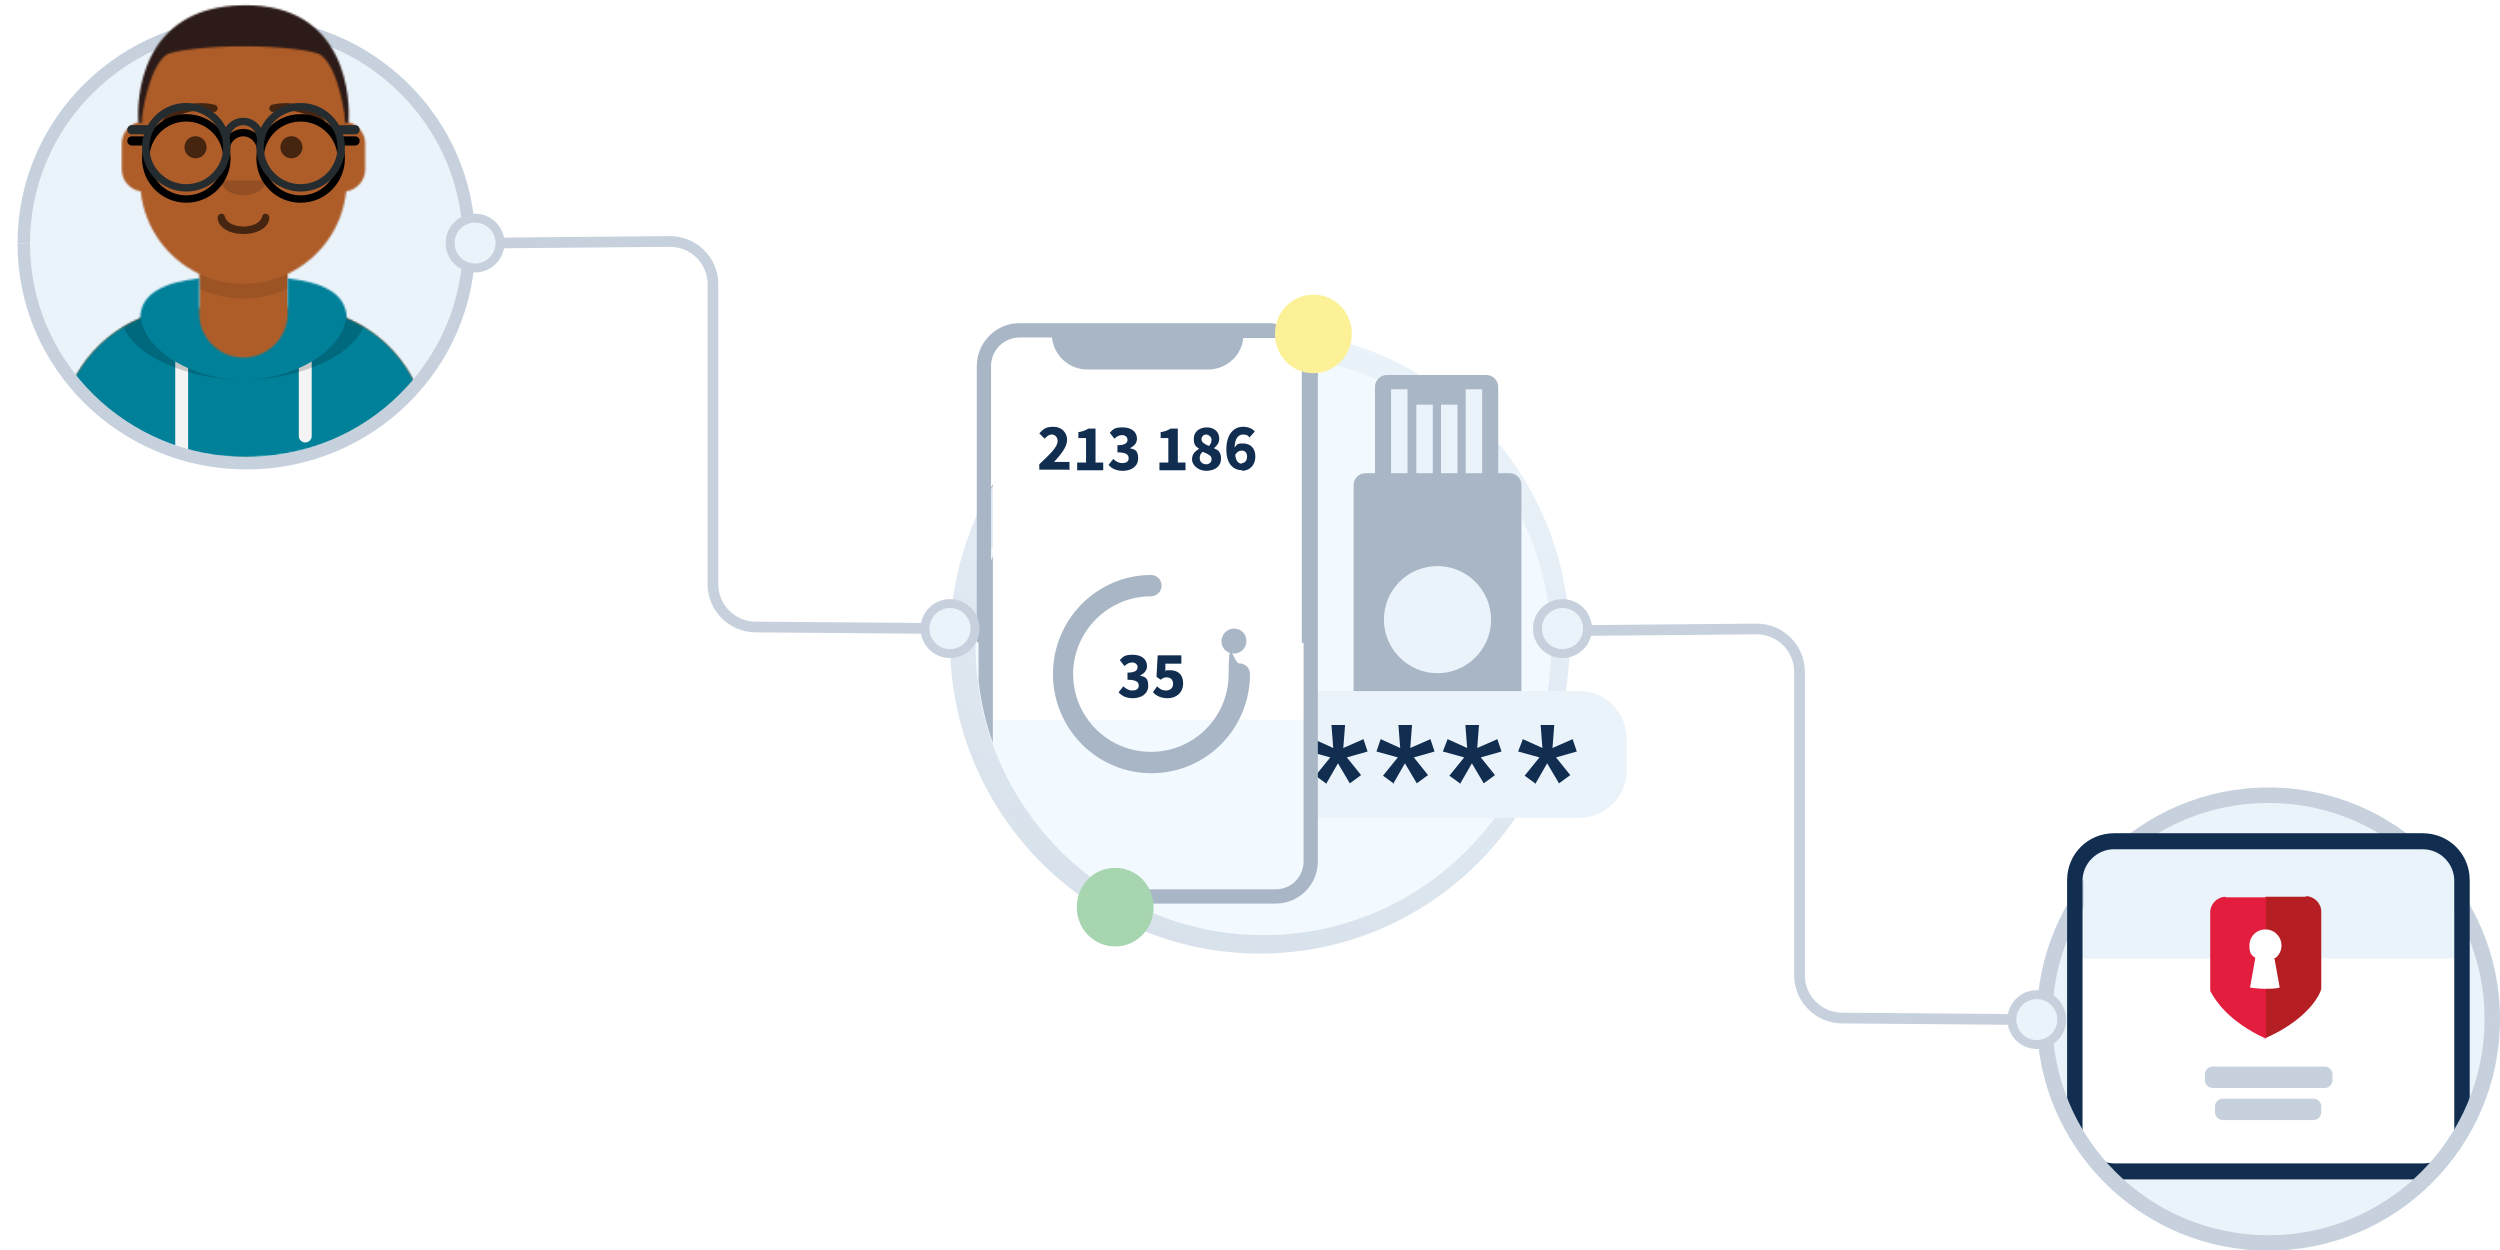 <svg width="1400" height="700" viewBox="0 0 1400 700" fill="none" xmlns="http://www.w3.org/2000/svg">
<g clip-path="url(#clip0_101_1685)">
<rect width="1400" height="700" fill="white"/>
<path d="M532 352L423.055 351.125C409.876 351.019 399.248 340.306 399.248 327.126V159.215C399.248 145.877 388.372 135.097 375.033 135.216L280 136.066" stroke="#C6D1DD" stroke-width="6"/>
<path d="M1141 571L1031.53 570.116C1018.35 570.01 1007.72 559.296 1007.72 546.117V376.217C1007.72 362.877 996.844 352.098 983.505 352.218L888 353.076" stroke="#C6D1DD" stroke-width="6"/>
<path d="M705.5 531C799.741 531 876 454.482 876 360C876 265.518 799.741 189 705.5 189C611.259 189 535 265.518 535 360C535 454.482 611.259 531 705.5 531Z" fill="#F2F9FF"/>
<path fill-rule="evenodd" clip-rule="evenodd" d="M572.573 185H716.427C725.708 185 733 192.311 733 201.616V403H556V201.616C556 192.311 563.292 185 572.573 185Z" fill="white"/>
<path d="M705.5 185C801.557 185 879 263.259 879 359.5C879 455.741 801.224 534 705.5 534C609.776 534 532 455.741 532 359.5C532 263.259 609.776 185 705.5 185ZM707.494 199.32C618.418 199.32 546.292 271.917 546.292 361.498C546.292 451.079 618.418 523.677 707.494 523.677C796.571 523.677 868.696 451.079 868.696 361.498C868.696 271.917 796.571 199.32 707.494 199.32Z" fill="url(#paint0_linear_101_1685)"/>
<path d="M764.62 394H845.38C849.021 394 852 391 852 387.333V271.667C852 268 849.021 265 845.38 265H764.62C760.979 265 758 268 758 271.667V387.333C758 391 760.979 394 764.62 394Z" fill="#A8B6C6"/>
<path d="M776.667 317H832.333C836 317 839 314.019 839 310.375V216.625C839 212.981 836 210 832.333 210H776.667C773 210 770 212.981 770 216.625V310.375C770 314.019 773 317 776.667 317Z" fill="#A8B6C6"/>
<path fill-rule="evenodd" clip-rule="evenodd" d="M830 265H820.787V218H830V265ZM816.181 265H806.968V226.606H816.181V265ZM802.361 265H793.148V226.606H802.361V265ZM788.213 265H779V218H788.213V265Z" fill="#EBF3FA"/>
<path d="M805 317C788.333 317 775 330.333 775 347C775 363.667 788.667 377 805 377C821.333 377 835 363.667 835 347C835 330.333 821.333 317 805 317Z" fill="#EBF3FA"/>
<path fill-rule="evenodd" clip-rule="evenodd" d="M884.487 387C899.069 387 911 399.057 911 413.792V431.208C911 445.943 899.069 458 884.487 458H738V387H884.487Z" fill="#EBF3FA"/>
<path d="M742.624 439L749.261 427.45L755.898 438.67L762.204 434.05L754.239 424.15L765.854 420.85L763.531 413.92L752.248 418.87L753.243 406H745.611L746.606 418.87L735.655 413.92L733 420.85L744.947 424.15L736.65 434.38L742.956 439H742.624ZM780.124 439L786.761 427.45L793.398 438.67L799.704 434.05L791.739 424.15L803.354 420.85L801.031 413.92L789.748 418.87L790.743 406H783.111L784.106 418.87L773.155 413.92L770.832 420.85L782.779 424.15L774.482 434.38L780.788 439H780.124ZM817.624 439L824.261 427.45L830.898 438.67L837.204 434.05L829.239 424.15L840.854 420.85L838.531 413.92L827.248 418.87L828.243 406H820.611L821.606 418.87L810.655 413.92L808 420.85L819.947 424.15L811.65 434.38L817.956 439H817.624ZM859.77 439L866.407 427.45L873.044 438.67L879.35 434.05L871.385 424.15L883 420.85L880.677 413.92L869.394 418.87L870.389 406H862.757L863.752 418.87L852.801 413.92L850.146 420.85L862.093 424.15L853.796 434.38L860.102 439H859.77Z" fill="#112E51"/>
<path fill-rule="evenodd" clip-rule="evenodd" d="M572.574 185H718.094C722.404 185 726.713 186.333 730.028 189C733.011 191.667 735 195 735 198.333V325H556V198.333C556 194.667 557.657 191.333 560.972 189C563.956 186.333 568.265 185 572.906 185H572.574Z" fill="white"/>
<path d="M696.344 183.332V187.322C696.344 198.293 687.371 206.936 676.404 206.936H608.94C598.305 206.936 589.665 198.625 589 187.987V183H696.012L696.344 183.332ZM644.5 321.963C647.823 321.963 650.482 324.622 650.482 327.947C650.482 331.271 647.823 333.931 644.5 333.931C620.572 333.931 600.964 353.545 600.964 377.481C600.964 401.418 620.24 421.032 644.5 421.032C668.76 421.032 688.036 401.418 688.036 377.481C688.036 353.545 690.695 371.497 694.018 371.497C697.341 371.497 700 374.157 700 377.481C700 408.066 675.407 433 644.832 433C614.257 433 589.665 408.066 589.665 377.481C589.665 346.896 614.257 321.963 644.832 321.963H644.5Z" fill="#A8B6C6"/>
<path d="M598.907 263.333V258.667H594.266C593.271 258.667 591.614 258.667 590.288 258.667C593.934 254.667 597.581 250.333 597.581 246.333C597.581 242.333 594.597 239 589.956 239C585.315 239 584.321 240.333 582 242.667L584.984 245.667C586.31 244.333 587.304 243.333 588.962 243.333C590.619 243.333 592.277 244.667 592.277 247C592.277 250.333 587.967 254.333 582 260V263H598.244L598.907 263.333ZM617.803 263.333V259H613.493V240H609.515C607.858 241 606.2 241.667 603.879 242V245.333H608.189V259H603.216V263.333H618.134H617.803ZM628.742 263.667C633.384 263.667 637.362 261.333 637.362 256.667C637.362 252 635.373 251.667 632.721 251C635.373 249.667 636.699 248 636.699 245.667C636.699 241.667 633.384 239.333 628.742 239.333C624.101 239.333 623.438 240.333 621.449 242.333L624.101 245.667C625.427 244.333 626.753 243.667 628.411 243.667C630.068 243.667 631.395 244.667 631.395 246.333C631.395 248 630.069 249.333 625.759 249.333V253.333C630.732 253.333 632.058 254.667 632.058 256.667C632.058 258.667 630.4 259.333 628.411 259.333C626.422 259.333 624.764 258.333 623.438 257L620.786 260.333C622.444 262.333 625.096 263.667 628.742 263.667ZM663.882 263.333V259H659.573V240H655.595C653.937 241 652.279 241.667 649.959 242V245.333H654.269V259H649.296V263.333H664.214H663.882ZM675.485 263.667C680.458 263.667 683.773 261 683.773 257C683.773 253 682.115 252 679.795 251C681.452 249.667 682.778 248 682.778 245.667C682.778 241.667 679.795 239.333 675.816 239.333C671.838 239.333 668.523 241.667 668.523 245.667C668.523 249.667 669.849 250 671.507 251.333C669.186 252.667 667.529 254.333 667.529 257.333C667.529 260.333 670.844 263.667 675.485 263.667ZM676.811 249.667C674.49 248.667 672.833 247.667 672.833 246C672.833 244.333 674.159 243.333 675.485 243.333C676.811 243.333 678.469 244.667 678.469 246.333C678.469 248 677.806 248.667 677.143 249.667H676.811ZM675.485 260C673.496 260 671.838 258.667 671.838 256.667C671.838 254.667 672.501 254 673.496 253C676.479 254.333 678.469 255 678.469 257C678.469 259 677.143 260 675.485 260ZM695.375 263.667C699.685 263.667 703 260.667 703 255.667C703 250.667 700.016 248.333 696.038 248.333C692.06 248.333 692.723 249.333 691.397 250.667C691.397 245.333 693.718 243.333 696.038 243.333C698.359 243.333 699.022 244 699.685 245L702.669 241.667C701.342 240 699.022 239 696.038 239C691.066 239 686.756 243 686.756 251.667C686.756 260.333 691.066 263.333 695.707 263.333L695.375 263.667ZM695.375 259.667C693.718 259.667 692.06 258.333 691.729 254.667C692.723 253 694.049 252.333 695.375 252.333C697.033 252.333 698.359 253.333 698.359 255.667C698.359 258 697.033 259.333 695.375 259.333V259.667ZM634.378 391C639.019 391 642.997 388.667 642.997 384C642.997 379.333 641.008 379 638.356 378.333C641.008 377 642.334 375.333 642.334 373C642.334 369 639.019 366.667 634.378 366.667C629.737 366.667 629.074 367.667 627.085 369.667L629.737 373C631.063 371.667 632.389 371 634.047 371C635.704 371 637.03 372 637.03 373.667C637.03 375.333 635.704 376.667 631.395 376.667V380.667C636.367 380.667 637.693 382 637.693 384C637.693 386 636.036 386.667 634.047 386.667C632.058 386.667 630.4 385.667 629.074 384.333L626.422 387.667C628.079 389.667 630.732 391 634.378 391ZM653.937 391C658.578 391 662.556 388 662.556 382.667C662.556 377.333 659.241 375.333 655.263 375.333C651.285 375.333 653.605 375.333 652.611 376V371.667H661.562V367H648.301L647.638 379L649.959 380.667C651.285 379.667 651.948 379.333 653.274 379.333C655.595 379.333 656.921 380.667 656.921 383C656.921 385.333 655.263 386.667 652.942 386.667C650.622 386.667 649.296 385.667 647.97 384.333L645.649 387.667C647.638 389.667 649.959 391 653.937 391Z" fill="#112E51"/>
<path d="M730.014 206.644C732.676 206.977 735.338 207.643 738 207.976V482.358C738 495.344 727.685 505.667 715.04 506H714.375H636.511C631.52 503.669 626.862 501.005 622.203 498.008H714.375C723.026 498.008 729.681 491.349 730.014 482.691V482.025V206.311V206.644ZM555.986 310.869V416.093C551.993 404.772 549.331 393.117 548 381.463V345.833C549.331 333.845 551.993 322.191 555.986 311.202V310.869ZM555.986 271.244V272.243C552.991 276.905 550.329 281.899 548 286.894C550.329 281.233 552.991 276.239 555.986 271.244ZM706.056 185C713.709 185 721.695 185.666 729.016 186.665C730.68 187.997 732.343 189.995 733.674 191.993C728.683 190.994 723.692 190.328 718.701 189.995C717.37 189.662 716.039 189.329 714.708 189.329H714.042H669.121C681.433 186.665 693.744 185.333 706.056 185.333V185Z" fill="#A8B6C6"/>
<path d="M691 366C694.667 366 698 363 698 359C698 355 695 352 691 352C688.333 352 685.667 353.667 684.667 356.333C684.333 357.333 684 358 684 359C684 363 687 366 691 366Z" fill="#A8B6C6"/>
<path d="M713.375 181.333C726.352 181.333 737 191.98 737 205.288V360H729.014V204.955C729.014 196.638 722.359 189.651 714.04 188.985H713.375H570.958C562.306 188.985 554.986 195.972 554.986 204.955V359.667H547V204.955C547 191.98 557.648 181 570.625 181H713.042L713.375 181.333Z" fill="#A8B6C6"/>
<path d="M624.5 530C636.408 530 646 520.333 646 508C646 495.667 636.408 486 624.5 486C612.592 486 603 495.667 603 508C603 520.333 612.592 530 624.5 530Z" fill="#A6D5AF"/>
<path d="M735.5 209C747.408 209 757 199.333 757 187C757 174.667 747.408 165 735.5 165C723.592 165 714 174.667 714 187C714 199.333 723.592 209 735.5 209Z" fill="#FCF197"/>
<path d="M532 366C539.732 366 546 359.732 546 352C546 344.268 539.732 338 532 338C524.268 338 518 344.268 518 352C518 359.732 524.268 366 532 366Z" fill="#EBF3FA" stroke="#C6D1DD" stroke-width="5"/>
<mask id="mask0_101_1685" style="mask-type:alpha" maskUnits="userSpaceOnUse" x="12" y="11" width="250" height="250">
<path d="M137.099 260.808C205.97 260.808 261.802 204.977 261.802 136.105C261.802 67.233 205.97 11.402 137.099 11.402C68.227 11.402 12.396 67.233 12.396 136.105C12.396 204.977 68.227 260.808 137.099 260.808Z" fill="white"/>
</mask>
<g mask="url(#mask0_101_1685)">
<path d="M137.099 260.808C205.97 260.808 261.802 204.977 261.802 136.105C261.802 67.233 205.97 11.402 137.099 11.402C68.227 11.402 12.396 67.233 12.396 136.105C12.396 204.977 68.227 260.808 137.099 260.808Z" fill="#E6E6E6"/>
<path d="M261.802 11.402H12.396V260.808H261.802V11.402Z" fill="#EBF3FA"/>
</g>
<mask id="mask1_101_1685" style="mask-type:alpha" maskUnits="userSpaceOnUse" x="0" y="0" width="273" height="257">
<path d="M12.395 146.318C12.395 206.925 67.888 256.057 136.342 256.057C204.796 256.057 260.289 206.925 260.289 146.318H272.684V0H0V146.318H12.395Z" fill="white"/>
</mask>
<g mask="url(#mask1_101_1685)">
<path d="M262.708 136.342C262.708 68.388 206.877 13.301 138.005 13.301C69.134 13.301 13.302 68.388 13.302 136.342" stroke="#C6D1DD" stroke-width="7"/>
<mask id="mask2_101_1685" style="mask-type:alpha" maskUnits="userSpaceOnUse" x="33" y="3" width="207" height="254">
<path d="M161.132 153.362V172.363H165.263C206.336 172.363 239.632 205.67 239.632 246.757V256.056H33.053V246.757C33.053 205.67 66.349 172.363 107.421 172.363H111.553V153.362C93.748 144.901 80.95 127.609 78.815 107.145C72.799 106.294 68.171 101.122 68.171 94.869V80.403C68.171 74.26 72.638 69.159 78.5 68.176V61.805C78.5 29.848 104.397 3.942 136.342 3.942C168.287 3.942 194.184 29.848 194.184 61.805V68.176C200.046 69.159 204.513 74.26 204.513 80.403V94.869C204.513 101.122 199.885 106.294 193.869 107.145C191.734 127.609 178.936 144.901 161.132 153.362Z" fill="white"/>
</mask>
<g mask="url(#mask2_101_1685)">
<path d="M161.132 153.362V172.363H165.263C206.336 172.363 239.632 205.67 239.632 246.757V256.056H33.053V246.757C33.053 205.67 66.349 172.363 107.421 172.363H111.553V153.362C93.748 144.901 80.95 127.609 78.815 107.145C72.799 106.294 68.171 101.122 68.171 94.869V80.403C68.171 74.26 72.638 69.159 78.5 68.176V61.805C78.5 29.848 104.397 3.942 136.342 3.942C168.287 3.942 194.184 29.848 194.184 61.805V68.176C200.046 69.159 204.513 74.26 204.513 80.403V94.869C204.513 101.122 199.885 106.294 193.869 107.145C191.734 127.609 178.936 144.901 161.132 153.362Z" fill="#D0C6AC"/>
<path d="M272.684 3.942H0V256.056H272.684V3.942Z" fill="#AE5D29"/>
<path fill-rule="evenodd" clip-rule="evenodd" d="M194.184 85.57V109.335C194.184 141.291 168.287 167.197 136.342 167.197C104.396 167.197 78.499 141.291 78.499 109.335V85.57V101.069C78.499 133.025 104.396 158.931 136.342 158.931C168.287 158.931 194.184 133.025 194.184 101.069V85.57Z" fill="black" fill-opacity="0.1"/>
</g>
<mask id="mask3_101_1685" style="mask-type:alpha" maskUnits="userSpaceOnUse" x="33" y="155" width="207" height="102">
<path fill-rule="evenodd" clip-rule="evenodd" d="M111.553 155.903C93.045 157.975 78.789 163.633 78.504 178.194C51.796 189.481 33.053 215.928 33.053 246.755V256.055H239.632V246.755C239.632 215.928 220.888 189.481 194.18 178.194C193.895 163.633 179.64 157.975 161.132 155.903V175.461C161.132 189.157 150.033 200.26 136.342 200.26C122.651 200.26 111.553 189.157 111.553 175.461V155.903Z" fill="white"/>
</mask>
<g mask="url(#mask3_101_1685)">
<path fill-rule="evenodd" clip-rule="evenodd" d="M111.553 155.903C93.045 157.975 78.789 163.633 78.504 178.194C51.796 189.481 33.053 215.928 33.053 246.755V256.055H239.632V246.755C239.632 215.928 220.888 189.481 194.18 178.194C193.895 163.633 179.64 157.975 161.132 155.903V175.461C161.132 189.157 150.033 200.26 136.342 200.26C122.651 200.26 111.553 189.157 111.553 175.461V155.903Z" fill="#B7C1DB"/>
<path d="M272.684 142.397H0V256.055H272.684V142.397Z" fill="#008099"/>
<path fill-rule="evenodd" clip-rule="evenodd" d="M105.356 206.19V256.056H98.126V202.482C100.402 203.835 102.822 205.076 105.356 206.19ZM174.56 202.482V244.173C174.56 246.171 172.942 247.79 170.945 247.79C168.948 247.79 167.33 246.171 167.33 244.173V206.19C169.864 205.076 172.284 203.835 174.56 202.482Z" fill="#F4F4F4"/>
<path fill-rule="evenodd" clip-rule="evenodd" d="M93.953 155.546C78.407 158.488 67.655 164.348 67.655 175.781C67.655 196.149 101.78 212.66 136.343 212.66C170.906 212.66 205.03 196.149 205.03 175.781C205.03 164.348 194.278 158.488 178.733 155.546C188.116 159.008 194.185 164.827 194.185 174.509C194.185 195.579 165.448 212.66 136.343 212.66C107.237 212.66 78.501 195.579 78.501 174.509C78.501 164.827 84.569 159.008 93.953 155.546Z" fill="black" fill-opacity="0.18"/>
</g>
<path d="M121.883 121.734C121.883 127.285 128.244 131.034 136.343 131.034C144.443 131.034 150.804 127.285 150.804 121.734C150.804 120.593 149.823 119.668 148.738 119.668C147.403 119.668 146.807 120.603 146.672 121.734C145.389 124.77 142.214 126.608 136.343 126.901C130.473 126.608 127.298 124.77 126.014 121.734C125.88 120.603 125.284 119.668 123.949 119.668C122.864 119.668 121.883 120.593 121.883 121.734Z" fill="black" fill-opacity="0.6"/>
<path fill-rule="evenodd" clip-rule="evenodd" d="M123.948 101.07C123.948 105.635 129.497 109.336 136.342 109.336C143.188 109.336 148.737 105.635 148.737 101.07" fill="black" fill-opacity="0.16"/>
<path d="M109.488 88.67C112.911 88.67 115.685 85.894 115.685 82.47C115.685 79.046 112.911 76.27 109.488 76.27C106.065 76.27 103.291 79.046 103.291 82.47C103.291 85.894 106.065 88.67 109.488 88.67Z" fill="black" fill-opacity="0.6"/>
<path d="M163.198 88.67C166.621 88.67 169.396 85.894 169.396 82.47C169.396 79.046 166.621 76.27 163.198 76.27C159.776 76.27 157.001 79.046 157.001 82.47C157.001 85.894 159.776 88.67 163.198 88.67Z" fill="black" fill-opacity="0.6"/>
<path d="M94.645 69.202C98.689 63.51 109.774 60.319 119.324 62.664C120.432 62.937 121.55 62.259 121.822 61.15C122.094 60.042 121.417 58.923 120.309 58.651C109.219 55.926 96.382 59.622 91.277 66.808C90.616 67.738 90.834 69.028 91.764 69.69C92.694 70.351 93.984 70.132 94.645 69.202Z" fill="black" fill-opacity="0.6"/>
<path d="M178.041 69.202C173.997 63.51 162.911 60.319 153.362 62.664C152.254 62.937 151.135 62.259 150.863 61.15C150.591 60.042 151.269 58.923 152.377 58.651C163.466 55.926 176.304 59.622 181.408 66.808C182.069 67.738 181.851 69.028 180.921 69.69C179.991 70.351 178.702 70.132 178.041 69.202Z" fill="black" fill-opacity="0.6"/>
<mask id="mask4_101_1685" style="mask-type:alpha" maskUnits="userSpaceOnUse" x="77" y="2" width="119" height="68">
<path fill-rule="evenodd" clip-rule="evenodd" d="M77.467 68.004C77.825 69.542 79.195 69.268 79.533 68.004C79.055 66.398 82.937 38.296 92.96 30.807C96.698 28.207 116.725 25.881 136.665 25.895C156.389 25.909 176.027 28.235 179.724 30.807C189.747 38.296 193.629 66.398 193.151 68.004C193.489 69.268 194.859 69.542 195.217 68.004C195.96 57.364 195.217 2.16 136.342 2.909C77.467 3.659 76.724 57.364 77.467 68.004Z" fill="white"/>
</mask>
<g mask="url(#mask4_101_1685)">
<path fill-rule="evenodd" clip-rule="evenodd" d="M77.467 68.004C77.825 69.542 79.195 69.268 79.533 68.004C79.055 66.398 82.937 38.296 92.96 30.807C96.698 28.207 116.725 25.881 136.665 25.895C156.389 25.909 176.027 28.235 179.724 30.807C189.747 38.296 193.629 66.398 193.151 68.004C193.489 69.268 194.859 69.542 195.217 68.004C195.96 57.364 195.217 2.16 136.342 2.909C77.467 3.659 76.724 57.364 77.467 68.004Z" fill="#28354B"/>
<path d="M349.118 1.875H76.434V291.187H349.118V1.875Z" fill="#2C1B18"/>
</g>
<g filter="url(#filter0_d_101_1685)">
<path fill-rule="evenodd" clip-rule="evenodd" d="M146.118 71.511C150.162 63.312 158.603 57.672 168.362 57.672C177.575 57.672 185.614 62.7 189.887 70.162C190.104 70.103 190.333 70.071 190.569 70.071H198.832C200.258 70.071 201.414 71.227 201.414 72.654C201.414 74.081 200.258 75.237 198.832 75.237H192.08C192.777 77.525 193.151 79.954 193.151 82.47C193.151 96.166 182.052 107.268 168.362 107.268C154.671 107.268 143.572 96.166 143.572 82.47C143.572 81.001 143.7 79.561 143.945 78.162C143.857 73.641 140.384 70.071 136.2 70.071C132.34 70.071 129.086 73.108 128.535 77.128C128.913 78.849 129.112 80.636 129.112 82.47C129.112 96.166 118.013 107.268 104.322 107.268C90.631 107.268 79.533 96.166 79.533 82.47C79.533 79.954 79.907 77.525 80.604 75.237H73.852C72.426 75.237 71.269 74.081 71.269 72.654C71.269 71.227 72.426 70.071 73.852 70.071H82.115C82.351 70.071 82.579 70.103 82.797 70.162C87.07 62.7 95.109 57.672 104.322 57.672C113.982 57.672 122.351 63.199 126.442 71.264C128.588 68.045 132.158 65.938 136.2 65.938C140.344 65.938 143.993 68.153 146.118 71.511ZM104.322 103.135C115.731 103.135 124.98 93.883 124.98 82.47C124.98 71.057 115.731 61.805 104.322 61.805C92.913 61.805 83.664 71.057 83.664 82.47C83.664 93.883 92.913 103.135 104.322 103.135ZM168.362 103.135C179.771 103.135 189.02 93.883 189.02 82.47C189.02 71.057 179.771 61.805 168.362 61.805C156.953 61.805 147.704 71.057 147.704 82.47C147.704 93.883 156.953 103.135 168.362 103.135Z" fill="black"/>
</g>
<path fill-rule="evenodd" clip-rule="evenodd" d="M146.118 71.511C150.162 63.312 158.603 57.672 168.362 57.672C177.575 57.672 185.614 62.7 189.887 70.162C190.104 70.103 190.333 70.071 190.569 70.071H198.832C200.258 70.071 201.414 71.227 201.414 72.654C201.414 74.081 200.258 75.237 198.832 75.237H192.08C192.777 77.525 193.151 79.954 193.151 82.47C193.151 96.166 182.052 107.268 168.362 107.268C154.671 107.268 143.572 96.166 143.572 82.47C143.572 81.001 143.7 79.561 143.945 78.162C143.857 73.641 140.384 70.071 136.2 70.071C132.34 70.071 129.086 73.108 128.535 77.128C128.913 78.849 129.112 80.636 129.112 82.47C129.112 96.166 118.013 107.268 104.322 107.268C90.631 107.268 79.533 96.166 79.533 82.47C79.533 79.954 79.907 77.525 80.604 75.237H73.852C72.426 75.237 71.269 74.081 71.269 72.654C71.269 71.227 72.426 70.071 73.852 70.071H82.115C82.351 70.071 82.579 70.103 82.797 70.162C87.07 62.7 95.109 57.672 104.322 57.672C113.982 57.672 122.351 63.199 126.442 71.264C128.588 68.045 132.158 65.938 136.2 65.938C140.344 65.938 143.993 68.153 146.118 71.511ZM104.322 103.135C115.731 103.135 124.98 93.883 124.98 82.47C124.98 71.057 115.731 61.805 104.322 61.805C92.913 61.805 83.664 71.057 83.664 82.47C83.664 93.883 92.913 103.135 104.322 103.135ZM168.362 103.135C179.771 103.135 189.02 93.883 189.02 82.47C189.02 71.057 179.771 61.805 168.362 61.805C156.953 61.805 147.704 71.057 147.704 82.47C147.704 93.883 156.953 103.135 168.362 103.135Z" fill="#252C2F"/>
</g>
<path d="M13.302 136.342C13.302 204.295 69.133 259.382 138.005 259.382C206.877 259.382 262.708 204.295 262.708 136.342" stroke="#C6D1DD" stroke-width="7"/>
<path d="M266.033 150.064C273.747 150.064 280 143.811 280 136.097C280 128.383 273.747 122.13 266.033 122.13C258.32 122.13 252.066 128.383 252.066 136.097C252.066 143.811 258.32 150.064 266.033 150.064Z" fill="#EBF3FA" stroke="#C6D1DD" stroke-width="5"/>
<path d="M875 366C882.732 366 889 359.732 889 352C889 344.268 882.732 338 875 338C867.268 338 861 344.268 861 352C861 359.732 867.268 366 875 366Z" fill="#EBF3FA" stroke="#C6D1DD" stroke-width="5"/>
<path d="M1395.68 570.69C1395.68 639.859 1339.48 696.059 1270.31 696.059C1201.14 696.059 1144.94 639.859 1144.94 570.69C1144.94 501.522 1201.14 445.322 1270.31 445.322C1339.48 445.322 1395.68 501.522 1395.68 570.69Z" fill="#EBF3FA"/>
<path fill-rule="evenodd" clip-rule="evenodd" d="M1140.62 570.691C1140.62 499.195 1198.81 441 1270.31 441C1341.81 441 1400 499.195 1400 570.691H1391.35C1391.35 503.85 1337.15 449.646 1270.31 449.646C1203.47 449.646 1149.26 503.85 1149.26 570.691H1140.62Z" fill="#C6D1DD"/>
<path d="M1162.23 536.771H1375.72V634.206C1375.72 646.177 1366.08 656.153 1353.78 656.153H1183.85C1171.88 656.153 1161.9 646.51 1161.9 634.206V536.771H1162.23Z" fill="white"/>
<path d="M1166.56 492.212C1166.56 482.568 1174.54 474.587 1184.18 474.587H1356.77C1366.41 474.587 1374.39 482.568 1374.39 492.212V517.485H1166.89V492.212H1166.56Z" fill="#EBF3FA"/>
<path fill-rule="evenodd" clip-rule="evenodd" d="M1183.85 466.606C1169.22 466.606 1157.58 478.245 1157.58 492.877V618.578C1159.91 624.564 1162.9 629.884 1166.22 635.538C1166.22 635.205 1166.22 634.872 1166.22 634.54V493.21C1166.22 483.566 1174.2 475.585 1183.85 475.585H1356.77C1366.41 475.585 1374.39 483.566 1374.39 493.21V634.54C1374.39 634.872 1374.39 635.205 1374.39 635.538C1377.72 630.217 1380.71 624.564 1383.04 618.578V492.877C1383.04 478.245 1371.4 466.606 1356.77 466.606H1183.85ZM1353.44 660.478C1356.77 657.485 1360.1 654.16 1363.09 650.502C1361.09 651.167 1359.1 651.5 1357.1 651.5H1184.18C1182.19 651.5 1180.19 651.167 1178.2 650.502C1181.19 653.827 1184.51 657.153 1187.84 660.478H1353.78H1353.44Z" fill="#112E51"/>
<path d="M1234.73 604.943C1234.73 607.271 1236.72 609.266 1239.05 609.266H1301.9C1304.23 609.266 1306.22 607.271 1306.22 604.943V601.617C1306.22 599.29 1304.23 597.294 1301.9 597.294H1239.05C1236.72 597.294 1234.73 599.29 1234.73 601.617V604.943ZM1240.38 622.9C1240.38 625.228 1242.38 627.223 1244.7 627.223H1295.58C1297.91 627.223 1299.9 625.228 1299.9 622.9V619.575C1299.9 617.247 1297.91 615.252 1295.58 615.252H1244.7C1242.38 615.252 1240.38 617.247 1240.38 619.575V622.9Z" fill="#C6D1DD"/>
<path fill-rule="evenodd" clip-rule="evenodd" d="M1270.31 700.382C1198.81 700.382 1140.62 642.187 1140.62 570.691H1149.26C1149.26 637.532 1203.47 691.736 1270.31 691.736C1337.15 691.736 1391.35 637.532 1391.35 570.691H1400C1400 642.187 1341.81 700.382 1270.31 700.382Z" fill="#C6D1DD"/>
<path d="M1140.62 584.933C1148.33 584.933 1154.58 578.68 1154.58 570.967C1154.58 563.253 1148.33 557 1140.62 557C1132.9 557 1126.65 563.253 1126.65 570.967C1126.65 578.68 1132.9 584.933 1140.62 584.933Z" fill="#EBF3FA" stroke="#C6D1DD" stroke-width="5"/>
<path d="M1291.26 502.187H1268.65V581.332C1289.93 572.021 1297.58 559.717 1299.24 555.726C1299.57 555.061 1299.91 554.064 1299.91 553.398V510.501C1299.91 505.845 1295.91 501.854 1291.26 501.854V502.187Z" fill="#B51E23"/>
<path d="M1246.37 502.187C1241.71 502.187 1237.72 506.178 1237.72 510.833V553.731C1237.72 554.396 1237.72 555.394 1238.39 556.059C1240.38 559.717 1247.7 572.021 1268.98 581.664V502.52H1246.37V502.187Z" fill="#E21D3E"/>
<path d="M1274.3 536.439C1276.3 534.776 1277.63 532.449 1277.63 529.456C1277.63 524.468 1273.64 520.477 1268.65 520.477C1263.66 520.477 1259.67 524.468 1259.67 529.456C1259.67 534.444 1261 534.776 1262.99 536.439C1262 542.092 1261 547.413 1260 553.066C1262.66 553.399 1265.65 553.731 1268.32 553.731C1270.98 553.731 1273.97 553.731 1276.63 553.066C1275.63 547.413 1274.63 541.76 1273.64 536.439H1274.3Z" fill="white"/>
</g>
<defs>
<filter id="filter0_d_101_1685" x="58.745" y="51.409" width="155.195" height="74.646" filterUnits="userSpaceOnUse" color-interpolation-filters="sRGB">
<feFlood flood-opacity="0" result="BackgroundImageFix"/>
<feColorMatrix in="SourceAlpha" type="matrix" values="0 0 0 0 0 0 0 0 0 0 0 0 0 0 0 0 0 0 127 0" result="hardAlpha"/>
<feOffset dy="6.263"/>
<feGaussianBlur stdDeviation="6.263"/>
<feColorMatrix type="matrix" values="0 0 0 0 0 0 0 0 0 0 0 0 0 0 0 0 0 0 0.1 0"/>
<feBlend mode="normal" in2="BackgroundImageFix" result="effect1_dropShadow_101_1685"/>
<feBlend mode="normal" in="SourceGraphic" in2="effect1_dropShadow_101_1685" result="shape"/>
</filter>
<linearGradient id="paint0_linear_101_1685" x1="766.325" y1="185.666" x2="357.433" y2="1356.73" gradientUnits="userSpaceOnUse">
<stop stop-color="#EBF3FA"/>
<stop offset="1" stop-color="#A8B6C6"/>
</linearGradient>
<clipPath id="clip0_101_1685">
<rect width="1400" height="700" fill="white"/>
</clipPath>
</defs>
</svg>
